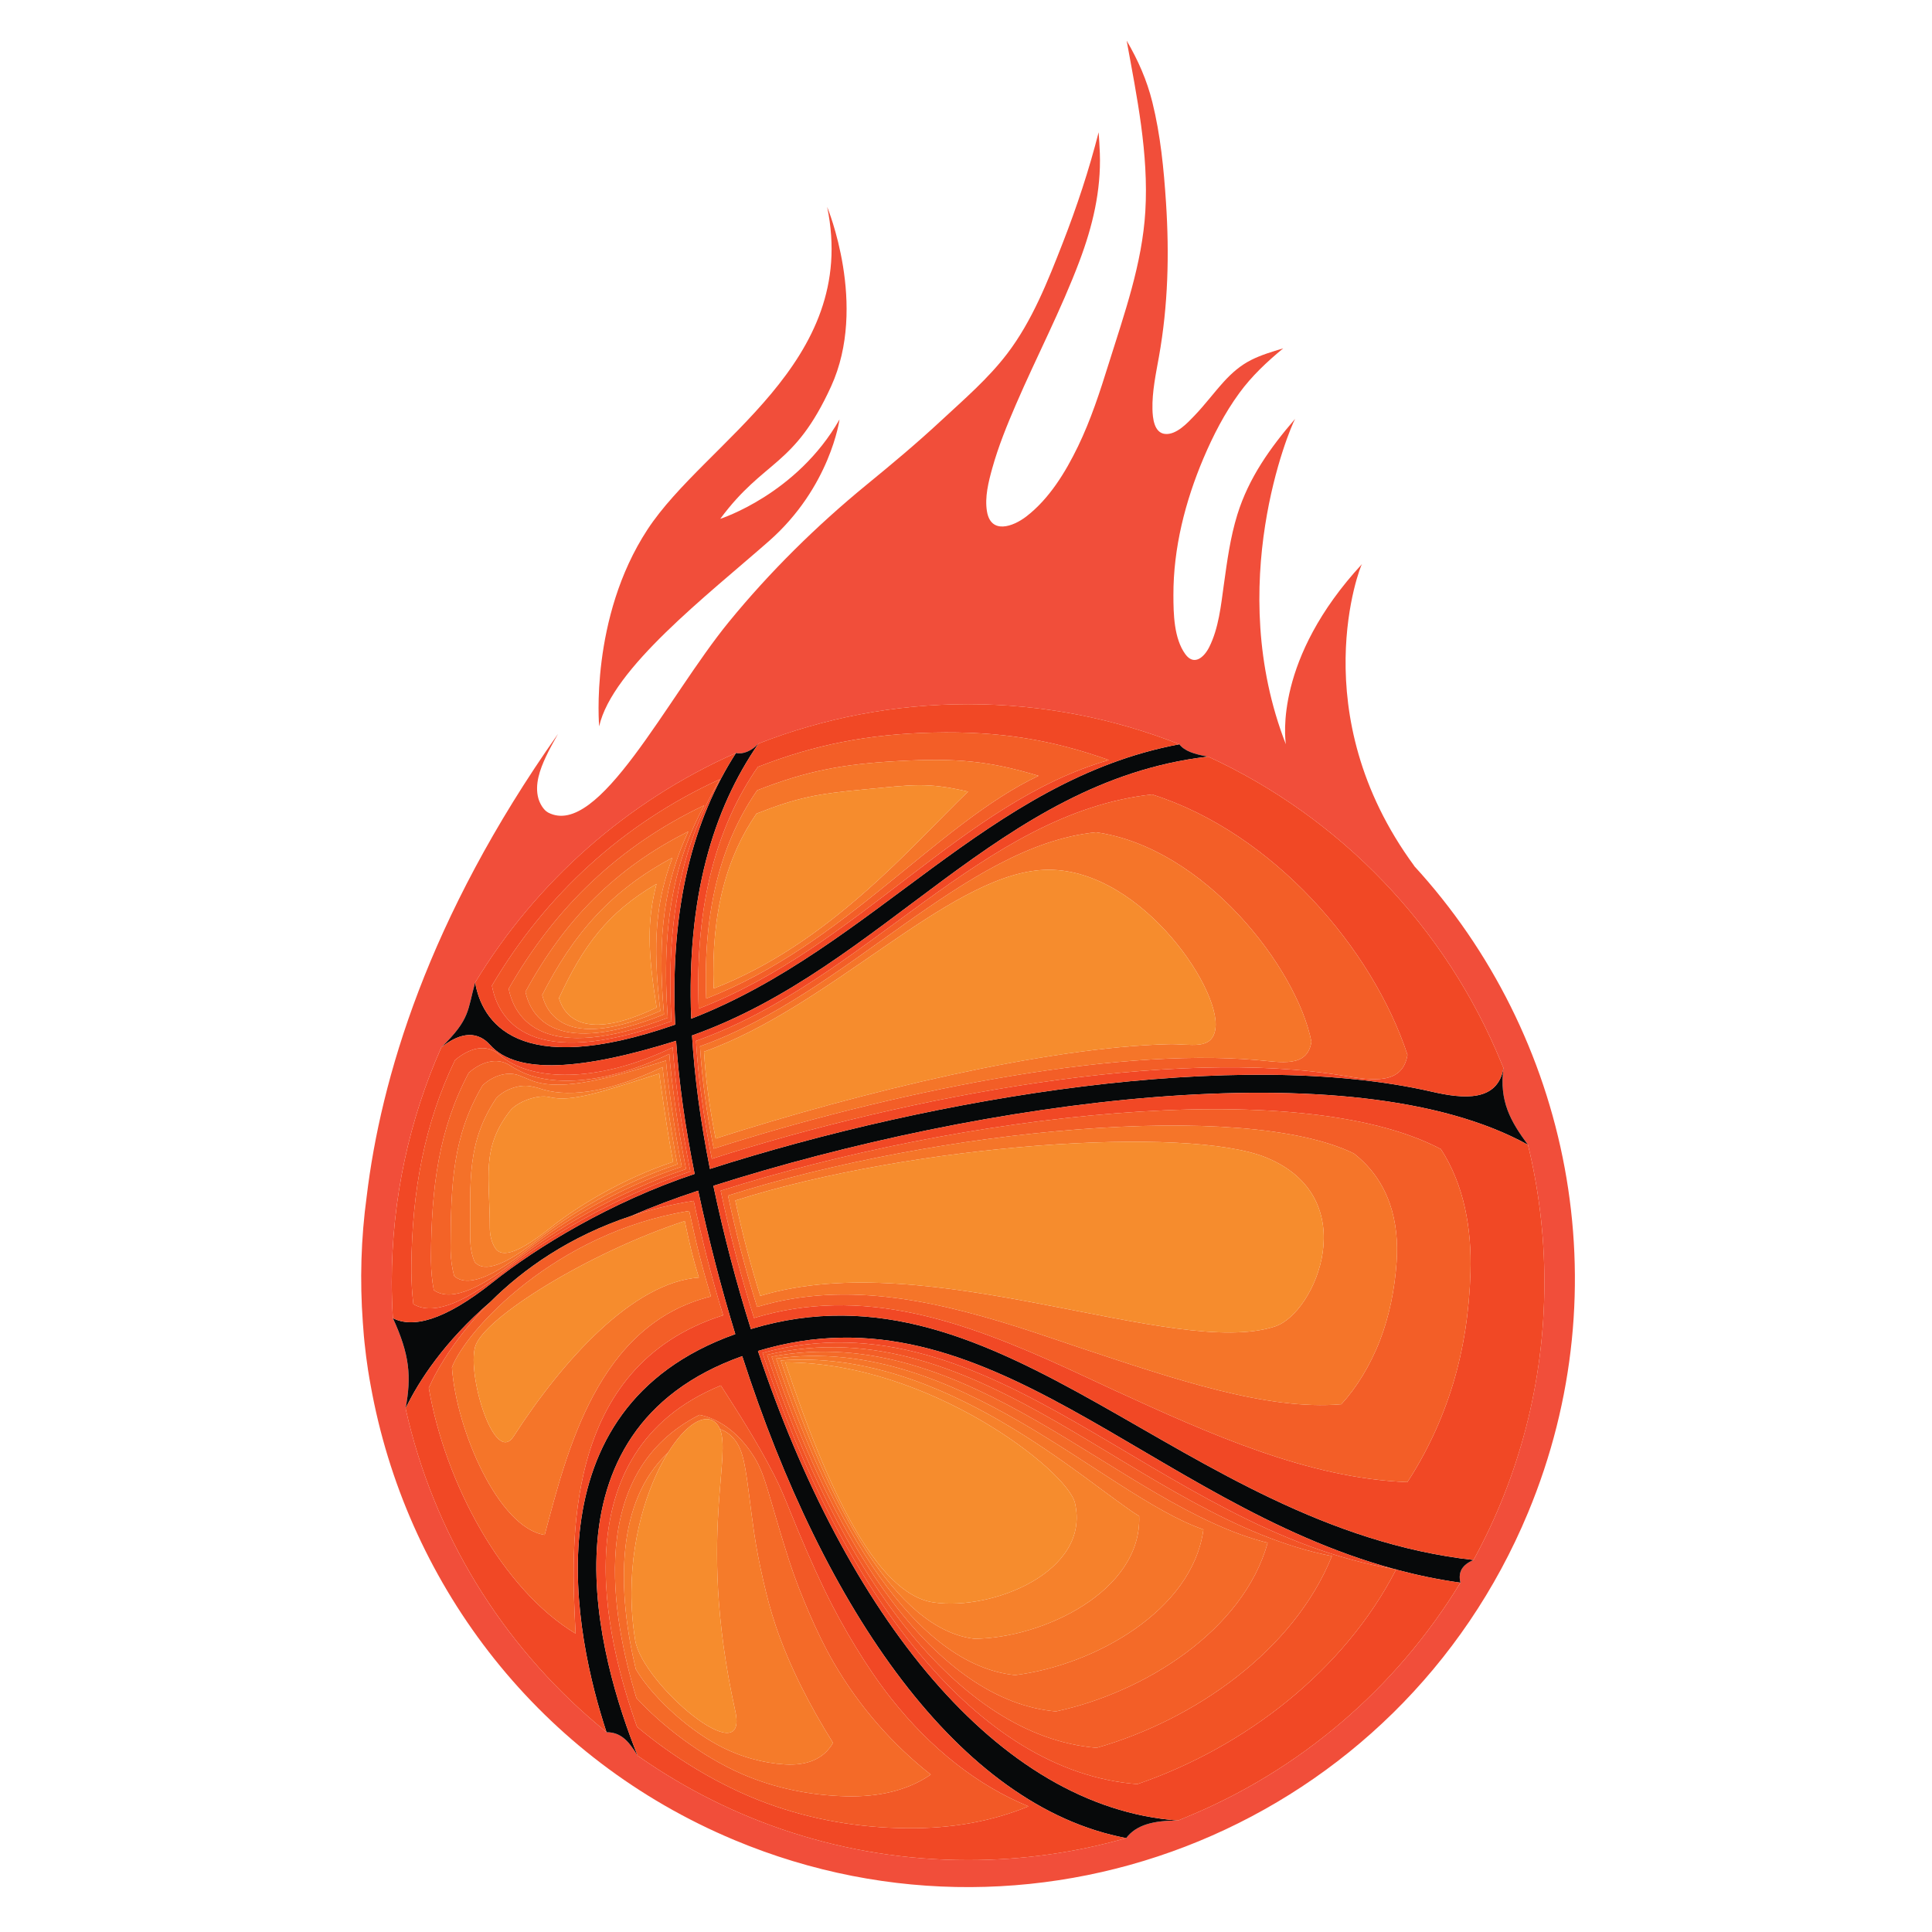 <?xml version="1.0" encoding="UTF-8"?>
<svg xmlns="http://www.w3.org/2000/svg" xmlns:xlink="http://www.w3.org/1999/xlink" width="375pt" height="375pt" viewBox="0 0 375 375" version="1.2">
<defs>
<clipPath id="clip1">
  <path d="M 70 7.84 L 306 7.84 L 306 367 L 70 367 Z M 70 7.84 "/>
</clipPath>
</defs>
<g id="surface1">
<rect x="0" y="0" width="375" height="375" style="fill:rgb(100%,100%,100%);fill-opacity:1;stroke:none;"/>
<rect x="0" y="0" width="375" height="375" style="fill:rgb(100%,100%,100%);fill-opacity:1;stroke:none;"/>
<rect x="0" y="0" width="375" height="375" style="fill:rgb(100%,100%,100%);fill-opacity:1;stroke:none;"/>
<g clip-path="url(#clip1)" clip-rule="nonzero">
<path style=" stroke:none;fill-rule:nonzero;fill:rgb(94.51%,30.589%,22.749%);fill-opacity:1;" d="M 85.656 203.293 C 91.363 197.734 90.711 196.055 92.223 190.703 C 104.09 171.117 121.766 155.469 142.848 146.156 C 144.145 146.469 145.887 145.785 147.23 144.332 C 159.836 139.395 173.555 136.684 187.898 136.684 C 202.379 136.684 216.211 139.441 228.91 144.461 C 229.91 145.793 231.91 146.402 234.219 146.805 C 234.203 146.836 234.188 146.867 234.172 146.902 C 234.281 146.887 234.387 146.867 234.496 146.855 C 260.199 158.68 280.641 179.992 291.414 206.32 C 291.418 206.324 291.422 206.328 291.43 206.328 C 291.562 206.645 291.691 206.965 291.824 207.289 C 290.973 213.77 293.211 217.648 296.578 222.211 C 298.652 230.754 299.766 239.676 299.766 248.863 C 299.766 258.645 298.516 268.121 296.172 277.16 C 293.828 286.191 290.391 294.793 286.008 302.793 C 283.969 303.68 282.938 304.961 283.465 307.199 L 283.289 307.48 C 270.883 327.734 252.242 343.723 230.047 352.785 C 230.051 352.793 230.051 352.797 230.055 352.801 C 229.594 352.988 229.133 353.176 228.672 353.359 C 223.848 353.359 220.527 354.215 218.594 356.773 C 208.84 359.559 198.547 361.043 187.898 361.043 C 175.969 361.043 164.477 359.176 153.695 355.703 C 143.051 352.277 133.105 347.285 124.117 341.02 C 124.117 341.023 124.113 341.023 124.113 341.023 C 124 340.938 123.879 340.867 123.766 340.785 C 121.984 337.855 120.469 336.227 117.727 336.227 C 117.082 335.699 116.441 335.168 115.809 334.629 C 115.809 334.621 115.809 334.617 115.809 334.609 C 97.48 319.09 84.18 297.793 78.75 273.488 L 78.723 273.375 C 79.879 267.125 79.52 262.965 76.258 255.859 C 76.117 253.543 76.035 251.215 76.035 248.863 C 76.035 232.633 79.477 217.215 85.656 203.293 Z M 70.629 259.328 C 70.672 259.742 70.711 260.16 70.75 260.57 C 70.957 262.578 71.188 264.305 71.41 265.746 L 71.418 265.82 C 71.812 268.359 72.168 270.027 72.273 270.656 C 79.562 308.125 104.781 341.359 142.547 357.152 C 202.582 382.266 271.547 353.82 296.586 293.613 C 314.871 249.656 304.656 200.945 274.469 168.066 L 274.492 168.055 C 252.77 138.496 264.098 109.609 264.359 109.488 C 247.348 127.898 249.438 143.27 249.582 144.461 C 237.539 113.543 250.293 83.227 251.383 81.301 C 246.566 86.891 242.379 92.742 240.168 99.883 C 238.789 104.332 238.18 108.941 237.539 113.543 C 236.984 117.547 236.547 121.93 234.711 125.598 C 233.715 127.586 231.762 129.316 230.062 126.965 C 227.852 123.902 227.762 119.133 227.758 115.531 C 227.73 106.395 230.047 97.324 233.59 88.953 C 235.469 84.531 237.691 80.207 240.523 76.328 C 242.953 72.992 245.898 70.238 249.07 67.613 C 246.965 68.254 244.824 68.875 242.859 69.867 C 240.809 70.895 239.105 72.375 237.566 74.066 C 235.602 76.223 233.863 78.582 231.836 80.688 C 230.492 82.094 228.312 84.453 226.129 84.227 C 223.984 84.004 223.734 81.098 223.691 79.445 C 223.609 76.004 224.359 72.559 224.957 69.191 C 226.723 59.277 226.977 49.41 226.324 39.367 C 225.898 32.824 225.254 26.207 223.672 19.832 C 222.613 15.551 220.898 11.68 218.684 7.891 C 220.668 18.773 222.973 29.875 222.309 41 C 221.703 51.203 218.223 60.93 215.195 70.602 C 213.496 76.051 211.727 81.504 209.238 86.648 C 206.809 91.656 203.66 96.828 199.188 100.262 C 196.586 102.258 192.316 103.75 191.566 99.246 C 191.113 96.496 191.867 93.52 192.598 90.887 C 193.781 86.637 195.457 82.527 197.203 78.484 C 201.219 69.18 205.953 60.176 209.523 50.684 C 212.07 43.93 213.73 37.02 213.48 29.77 C 213.434 28.402 213.336 27.035 213.246 25.672 C 211.379 32.992 209.016 40.133 206.273 47.168 C 203.387 54.555 200.336 62.32 195.484 68.664 C 191.801 73.5 187.047 77.582 182.613 81.699 C 177.973 86.016 173.141 90.051 168.242 94.059 C 158.523 102.016 149.422 110.988 141.465 120.723 C 129.477 135.391 116.18 162.855 106.387 157.711 C 105.5 157.246 104.785 155.969 104.504 155 C 103.734 152.27 104.816 149.324 105.961 146.875 C 106.672 145.359 107.492 143.902 108.312 142.449 C 82.977 178.383 73.891 209.586 71.172 232.25 C 70.059 240.414 69.836 248.586 70.422 256.641 C 70.488 257.582 70.555 258.48 70.629 259.328 "/>
</g>
<path style=" stroke:none;fill-rule:nonzero;fill:rgb(94.51%,30.589%,22.749%);fill-opacity:1;" d="M 125.68 102.773 C 114.426 119.941 116.297 140.984 116.297 140.984 C 118.809 129.766 137.277 115.551 149.234 105.043 C 161.188 94.539 162.949 81.414 162.949 81.414 C 154.676 95.957 139.797 100.707 139.797 100.707 C 148.414 89.078 154.121 90.738 161.312 75.008 C 168.508 59.277 160.551 40.164 160.551 40.164 C 166.848 70.516 136.938 85.598 125.68 102.773 "/>
<path style=" stroke:none;fill-rule:nonzero;fill:rgb(2.75%,3.529%,3.92%);fill-opacity:1;" d="M 115.809 334.629 C 116.441 335.168 117.082 335.699 117.727 336.227 C 117.078 335.699 116.449 335.148 115.809 334.609 C 115.809 334.617 115.809 334.621 115.809 334.629 "/>
<path style=" stroke:none;fill-rule:nonzero;fill:rgb(2.75%,3.529%,3.92%);fill-opacity:1;" d="M 283.289 307.477 L 283.465 307.199 C 283.41 307.293 283.348 307.387 283.289 307.477 "/>
<path style=" stroke:none;fill-rule:nonzero;fill:rgb(2.75%,3.529%,3.92%);fill-opacity:1;" d="M 124.113 341.023 C 124.117 341.023 124.117 341.023 124.117 341.02 C 124 340.941 123.879 340.863 123.766 340.785 C 123.879 340.867 124 340.938 124.113 341.023 "/>
<path style=" stroke:none;fill-rule:nonzero;fill:rgb(2.75%,3.529%,3.92%);fill-opacity:1;" d="M 78.75 273.488 C 78.742 273.453 78.73 273.414 78.723 273.375 L 78.75 273.488 "/>
<path style=" stroke:none;fill-rule:nonzero;fill:rgb(2.75%,3.529%,3.92%);fill-opacity:1;" d="M 230.055 352.801 C 230.055 352.797 230.051 352.793 230.047 352.785 C 229.59 352.973 229.137 353.18 228.672 353.359 C 229.137 353.176 229.594 352.988 230.055 352.801 "/>
<path style=" stroke:none;fill-rule:nonzero;fill:rgb(2.75%,3.529%,3.92%);fill-opacity:1;" d="M 95.145 202.844 C 100.316 208.645 113.027 207.719 131.227 202.023 L 131.23 202.023 C 131.758 209.914 132.941 218.504 134.832 227.852 C 118.48 233.316 104.199 242.07 95.656 248.863 C 86.086 256.473 80.035 257.789 76.262 255.855 C 79.52 262.965 79.879 267.125 78.723 273.375 C 81.285 268.066 86.16 260.484 95.191 252.691 C 101.566 246.34 110.523 239.973 122.551 236.008 C 126.527 234.285 130.836 232.645 135.512 231.113 C 137.562 240.648 139.969 249.969 142.719 258.949 C 101.957 273.438 111.645 317.758 117.727 336.227 C 120.469 336.227 121.984 337.855 123.766 340.785 C 120.012 331.453 114.926 315.68 115.859 300.43 C 116.793 285.18 123.742 270.453 144.066 263.227 C 148.027 275.523 152.637 287.137 157.828 297.734 C 163.016 308.332 168.793 317.914 175.086 326.148 C 187.676 342.621 202.34 353.699 218.594 356.773 C 220.527 354.215 223.848 353.359 228.672 353.359 C 193.449 350.793 164.113 313.277 147.121 262.223 C 191.676 248.762 223.02 291.613 270.637 304.555 C 270.758 304.574 270.875 304.598 270.996 304.617 C 270.988 304.625 270.984 304.637 270.977 304.648 C 275.02 305.73 279.176 306.602 283.465 307.199 C 282.941 304.961 283.969 303.68 286.008 302.793 C 257.66 299.598 234.895 284.672 213.074 272.398 C 191.246 260.133 170.355 250.523 145.746 257.965 C 142.934 249.047 140.496 239.742 138.465 230.164 C 151.41 226.047 165.641 222.316 180.23 219.324 C 194.82 216.336 209.781 214.094 224.18 212.949 C 252.98 210.664 279.566 212.789 296.578 222.211 C 293.211 217.648 290.973 213.77 291.824 207.285 C 290.691 213.902 284.082 213.309 277.984 211.91 C 240.195 203.215 181.539 212.875 137.797 226.887 C 135.934 217.504 134.797 208.891 134.324 200.984 C 171.602 187.762 193.832 151.758 234.172 146.898 C 234.191 146.867 234.203 146.836 234.223 146.801 C 231.91 146.402 229.914 145.793 228.91 144.461 C 191.695 151.418 169.512 184.02 134.16 197.734 C 133.262 174.242 138.348 157.164 147.23 144.328 C 145.887 145.785 144.145 146.469 142.848 146.156 C 134.586 158.988 130 175.914 131.055 198.879 C 100.188 209.641 93.523 198.105 92.223 190.703 C 90.711 196.055 91.363 197.734 85.66 203.289 C 88.551 200.984 92.18 199.516 95.145 202.844 "/>
<path style=" stroke:none;fill-rule:nonzero;fill:rgb(2.75%,3.529%,3.92%);fill-opacity:1;" d="M 291.43 206.324 C 291.426 206.324 291.422 206.324 291.414 206.32 C 291.547 206.645 291.695 206.961 291.824 207.285 C 291.695 206.965 291.562 206.641 291.43 206.324 "/>
<path style=" stroke:none;fill-rule:nonzero;fill:rgb(94.51%,28.239%,14.51%);fill-opacity:1;" d="M 273.191 204.75 C 272.227 210.598 266.383 209.734 260.957 208.832 C 227.789 203.23 176.816 212.543 138.164 224.918 C 136.52 216.633 135.516 209.016 135.098 202.035 C 168.129 190.312 190.504 157.844 223.609 154.203 C 247.148 161.668 266.461 184.219 273.191 204.75 Z M 137.797 226.887 C 181.539 212.875 240.195 203.215 277.984 211.91 C 284.082 213.309 290.691 213.902 291.824 207.285 C 291.695 206.961 291.547 206.645 291.414 206.32 C 280.641 179.992 260.199 158.68 234.496 146.855 C 234.387 146.867 234.281 146.887 234.172 146.898 C 193.832 151.758 171.602 187.762 134.324 200.984 C 134.797 208.891 135.934 217.504 137.797 226.887 "/>
<path style=" stroke:none;fill-rule:nonzero;fill:rgb(95.29%,36.859%,15.289%);fill-opacity:1;" d="M 254.547 202.203 C 253.762 207.297 248.676 206.156 243.93 205.754 C 215.387 203.246 172.094 212.207 138.531 222.953 C 137.105 215.754 136.234 209.152 135.867 203.086 C 164.555 192.906 187.062 164.129 212.727 161.547 C 233.781 164.508 251.758 187.938 254.547 202.203 Z M 138.164 224.918 C 176.816 212.543 227.789 203.23 260.957 208.832 C 266.383 209.734 272.227 210.598 273.191 204.75 C 266.461 184.219 247.148 161.668 223.609 154.203 C 190.504 157.844 168.129 190.312 135.098 202.035 C 135.516 209.016 136.52 216.633 138.164 224.918 "/>
<path style=" stroke:none;fill-rule:nonzero;fill:rgb(96.078%,45.879%,16.08%);fill-opacity:1;" d="M 235.91 199.664 C 235.297 203.992 230.977 202.574 226.906 202.676 C 202.977 203.262 167.371 211.875 138.902 220.988 C 137.691 214.883 136.953 209.273 136.645 204.129 C 160.977 195.496 183.625 170.418 201.844 168.891 C 220.414 167.348 237.055 191.645 235.91 199.664 Z M 138.531 222.953 C 172.094 212.207 215.387 203.246 243.93 205.754 C 248.676 206.156 253.762 207.297 254.547 202.203 C 251.758 187.938 233.781 164.508 212.727 161.547 C 187.062 164.129 164.555 192.906 135.867 203.086 C 136.234 209.152 137.105 215.754 138.531 222.953 "/>
<path style=" stroke:none;fill-rule:nonzero;fill:rgb(96.469%,54.9%,17.65%);fill-opacity:1;" d="M 138.902 220.988 C 167.371 211.875 202.977 203.262 226.906 202.676 C 230.977 202.574 235.297 203.992 235.91 199.664 C 237.055 191.645 220.414 167.348 201.844 168.891 C 183.625 170.418 160.977 195.496 136.645 204.129 C 136.953 209.273 137.691 214.883 138.902 220.988 "/>
<path style=" stroke:none;fill-rule:nonzero;fill:rgb(94.51%,28.239%,14.51%);fill-opacity:1;" d="M 147.098 148.855 C 158.176 144.523 168.578 142.48 181.168 142.195 C 193.977 141.902 204.074 143.559 215.238 147.523 C 186.812 155.648 166.668 183.73 135.617 195.777 C 134.828 175.141 139.293 160.133 147.098 148.855 Z M 134.16 197.734 C 169.512 184.02 191.695 151.418 228.91 144.461 C 216.211 139.438 202.379 136.684 187.898 136.684 C 173.555 136.684 159.836 139.391 147.23 144.328 C 138.348 157.164 133.262 174.242 134.16 197.734 "/>
<path style=" stroke:none;fill-rule:nonzero;fill:rgb(95.29%,36.859%,15.289%);fill-opacity:1;" d="M 146.969 153.395 C 156.516 149.652 163.605 148.285 174.438 147.715 C 185.574 147.117 191.938 147.676 201.57 150.586 C 181.934 159.879 163.836 183.438 137.074 193.82 C 136.391 176.043 140.242 163.105 146.969 153.395 Z M 215.238 147.523 C 204.074 143.559 193.977 141.902 181.168 142.195 C 168.578 142.48 158.176 144.523 147.098 148.855 C 139.293 160.133 134.828 175.141 135.617 195.777 C 166.668 183.73 186.812 155.648 215.238 147.523 "/>
<path style=" stroke:none;fill-rule:nonzero;fill:rgb(96.078%,45.879%,16.08%);fill-opacity:1;" d="M 146.84 157.918 C 154.852 154.781 158.625 154.082 167.703 153.23 C 177.176 152.34 179.797 151.793 187.898 153.648 C 177.047 164.109 161 183.148 138.527 191.863 C 137.961 176.938 141.191 166.074 146.84 157.918 Z M 201.57 150.586 C 191.938 147.676 185.574 147.117 174.438 147.715 C 163.605 148.285 156.516 149.652 146.969 153.395 C 140.242 163.105 136.391 176.043 137.074 193.82 C 163.836 183.438 181.934 159.879 201.57 150.586 "/>
<path style=" stroke:none;fill-rule:nonzero;fill:rgb(96.469%,54.9%,17.65%);fill-opacity:1;" d="M 187.898 153.648 C 179.797 151.793 177.176 152.34 167.703 153.23 C 158.625 154.082 154.852 154.781 146.84 157.918 C 141.191 166.074 137.961 176.938 138.527 191.863 C 161 183.148 177.047 164.109 187.898 153.648 "/>
<path style=" stroke:none;fill-rule:nonzero;fill:rgb(94.51%,28.239%,14.51%);fill-opacity:1;" d="M 139.762 151.242 C 132.781 162.938 129.145 177.664 130.336 198.215 C 102.805 208.18 96.719 197.93 95.48 191.309 C 105.895 173.648 120.984 159.805 139.762 151.242 Z M 131.055 198.879 C 130 175.914 134.586 158.988 142.848 146.156 C 121.766 155.469 104.09 171.117 92.223 190.703 C 93.523 198.105 100.188 209.641 131.055 198.879 "/>
<path style=" stroke:none;fill-rule:nonzero;fill:rgb(94.899%,33.33%,14.899%);fill-opacity:1;" d="M 136.68 156.32 C 130.98 166.895 128.289 179.414 129.613 197.555 C 105.43 206.723 99.914 197.742 98.734 191.914 C 107.695 176.176 120.203 164.137 136.68 156.32 Z M 130.336 198.215 C 129.145 177.664 132.781 162.938 139.762 151.242 C 120.984 159.805 105.895 173.648 95.48 191.309 C 96.719 197.93 102.805 208.18 130.336 198.215 "/>
<path style=" stroke:none;fill-rule:nonzero;fill:rgb(95.29%,38.82%,15.289%);fill-opacity:1;" d="M 133.594 161.398 C 129.176 170.852 127.434 181.16 128.891 196.887 C 108.051 205.262 103.113 197.559 101.984 192.52 C 109.5 178.703 119.43 168.469 133.594 161.398 Z M 129.613 197.555 C 128.289 179.414 130.98 166.895 136.68 156.32 C 120.203 164.137 107.695 176.176 98.734 191.914 C 99.914 197.742 105.43 206.723 129.613 197.555 "/>
<path style=" stroke:none;fill-rule:nonzero;fill:rgb(95.689%,44.31%,16.08%);fill-opacity:1;" d="M 130.516 166.484 C 127.371 174.805 126.578 182.914 128.168 196.223 C 110.672 203.801 106.309 197.375 105.238 193.129 C 111.305 181.227 118.645 172.801 130.516 166.484 Z M 128.891 196.887 C 127.434 181.16 129.176 170.852 133.594 161.398 C 119.43 168.469 109.5 178.703 101.984 192.52 C 103.113 197.559 108.051 205.262 128.891 196.887 "/>
<path style=" stroke:none;fill-rule:nonzero;fill:rgb(96.078%,49.409%,16.859%);fill-opacity:1;" d="M 127.43 171.566 C 125.57 178.762 125.723 184.66 127.445 195.559 C 113.297 202.344 109.504 197.195 108.492 193.734 C 113.109 183.754 117.863 177.137 127.43 171.566 Z M 128.168 196.223 C 126.578 182.914 127.371 174.805 130.516 166.484 C 118.645 172.801 111.305 181.227 105.238 193.129 C 106.309 197.375 110.672 203.801 128.168 196.223 "/>
<path style=" stroke:none;fill-rule:nonzero;fill:rgb(96.469%,54.9%,17.65%);fill-opacity:1;" d="M 127.445 195.559 C 125.723 184.66 125.57 178.762 127.43 171.566 C 117.863 177.137 113.109 183.754 108.492 193.734 C 109.504 197.195 113.297 202.344 127.445 195.559 "/>
<path style=" stroke:none;fill-rule:nonzero;fill:rgb(94.51%,28.239%,14.51%);fill-opacity:1;" d="M 220.758 346.301 C 189.527 343.891 163.488 309.117 148.004 262.59 C 192.91 250.434 224.676 296.926 270.637 304.555 C 223.02 291.613 191.676 248.762 147.121 262.223 C 164.113 313.277 193.449 350.793 228.672 353.359 C 229.137 353.18 229.59 352.973 230.047 352.785 C 252.242 343.723 270.887 327.734 283.289 307.477 C 283.348 307.387 283.41 307.293 283.465 307.199 C 279.176 306.602 275.02 305.73 270.977 304.648 C 260.945 324.191 241.738 339.09 220.758 346.301 "/>
<path style=" stroke:none;fill-rule:nonzero;fill:rgb(94.899%,32.549%,14.51%);fill-opacity:1;" d="M 212.848 339.254 C 185.602 336.988 162.867 304.961 148.891 262.961 C 190.496 253.211 221.309 294.828 258.523 302.035 C 251.129 320.352 231.922 333.809 212.848 339.254 Z M 148.004 262.59 C 163.488 309.117 189.527 343.891 220.758 346.301 C 241.738 339.09 260.945 324.191 270.977 304.648 C 270.984 304.637 270.988 304.625 270.996 304.617 C 270.875 304.598 270.758 304.574 270.637 304.555 C 224.676 296.926 192.91 250.434 148.004 262.59 "/>
<path style=" stroke:none;fill-rule:nonzero;fill:rgb(95.29%,36.859%,15.289%);fill-opacity:1;" d="M 204.938 332.188 C 181.684 330.086 162.246 300.801 149.773 263.328 C 187.969 256.012 217.773 292.492 246.055 299.453 C 241.289 316.52 222.09 328.531 204.938 332.188 Z M 148.891 262.961 C 162.867 304.961 185.602 336.988 212.848 339.254 C 231.922 333.809 251.129 320.352 258.523 302.035 C 221.309 294.828 190.496 253.211 148.891 262.961 "/>
<path style=" stroke:none;fill-rule:nonzero;fill:rgb(95.689%,41.57%,15.689%);fill-opacity:1;" d="M 197.027 325.137 C 177.766 323.184 161.625 296.652 150.656 263.695 C 185.441 258.816 214.238 290.152 233.582 296.875 C 231.453 312.68 212.262 323.258 197.027 325.137 Z M 149.773 263.328 C 162.246 300.801 181.684 330.086 204.938 332.188 C 222.09 328.531 241.289 316.52 246.055 299.453 C 217.773 292.492 187.969 256.012 149.773 263.328 "/>
<path style=" stroke:none;fill-rule:nonzero;fill:rgb(96.078%,45.879%,16.08%);fill-opacity:1;" d="M 189.117 318.082 C 173.844 316.281 161.004 292.492 151.543 264.062 C 182.914 261.625 210.703 287.812 221.113 294.289 C 221.617 308.855 202.434 317.98 189.117 318.082 Z M 150.656 263.695 C 161.625 296.652 177.766 323.184 197.027 325.137 C 212.262 323.258 231.453 312.68 233.582 296.875 C 214.238 290.152 185.441 258.816 150.656 263.695 "/>
<path style=" stroke:none;fill-rule:nonzero;fill:rgb(96.469%,50.589%,16.859%);fill-opacity:1;" d="M 208.641 291.707 C 211.777 305.023 192.605 312.703 181.207 311.031 C 169.922 309.379 160.383 288.336 152.426 264.434 C 180.387 264.434 207.172 285.469 208.641 291.707 Z M 151.543 264.062 C 161.004 292.492 173.844 316.281 189.117 318.082 C 202.434 317.98 221.617 308.855 221.113 294.289 C 210.703 287.812 182.914 261.625 151.543 264.062 "/>
<path style=" stroke:none;fill-rule:nonzero;fill:rgb(96.469%,54.9%,17.65%);fill-opacity:1;" d="M 181.207 311.031 C 192.605 312.703 211.777 305.023 208.641 291.707 C 207.172 285.469 180.387 264.434 152.426 264.434 C 160.383 288.336 169.922 309.379 181.207 311.031 "/>
<path style=" stroke:none;fill-rule:nonzero;fill:rgb(94.51%,28.239%,14.51%);fill-opacity:1;" d="M 176.031 354.852 C 166.691 354.777 157.5 353.191 148.906 350.035 C 139.516 346.59 130.629 341.031 123.648 335.18 C 120.578 326.594 116.793 313.246 117.703 300.43 C 118.609 287.617 124.215 275.344 139.918 268.922 C 143.086 273.895 146.785 279.52 150.27 286.32 C 151.441 288.59 152.422 290.992 153.434 293.5 C 155.488 298.602 157.668 303.672 160.09 308.711 C 161.93 312.516 163.957 316.172 166.109 319.703 C 168.258 323.23 170.531 326.578 172.984 329.688 C 180.695 339.441 189.77 346.57 199.625 350.609 C 192.5 353.559 184.508 354.949 176.031 354.852 Z M 175.086 326.148 C 168.793 317.914 163.016 308.332 157.828 297.734 C 152.637 287.137 148.027 275.523 144.066 263.227 C 123.742 270.453 116.793 285.18 115.859 300.43 C 114.926 315.68 120.012 331.453 123.766 340.785 C 123.879 340.863 124 340.941 124.117 341.02 C 133.109 347.285 143.051 352.277 153.695 355.703 C 164.477 359.176 175.969 361.043 187.898 361.043 C 198.551 361.043 208.84 359.559 218.594 356.773 C 202.34 353.699 187.676 342.621 175.086 326.148 "/>
<path style=" stroke:none;fill-rule:nonzero;fill:rgb(94.899%,34.9%,14.899%);fill-opacity:1;" d="M 164.156 348.656 C 157.414 348.48 150.535 347.145 144.113 344.371 C 136.109 340.902 128.41 334.895 123.531 329.582 C 121.141 321.738 118.656 310.805 119.547 300.43 C 120.43 290.051 124.684 280.23 135.77 274.625 C 139.117 275.281 143.18 277.641 146.434 282.887 C 147.57 284.715 148.312 286.836 149.047 289.266 C 150.34 293.57 151.621 298.168 153.23 303.105 C 154.336 306.496 155.668 309.871 157.133 313.25 C 158.52 316.453 160.031 319.609 161.781 322.645 C 166.879 331.453 173.414 338.723 180.656 344.445 C 176.16 347.559 170.469 348.824 164.156 348.656 Z M 172.984 329.688 C 170.531 326.578 168.258 323.23 166.109 319.703 C 163.957 316.172 161.93 312.516 160.09 308.711 C 157.668 303.672 155.488 298.602 153.434 293.5 C 152.422 290.992 151.441 288.59 150.27 286.32 C 146.785 279.52 143.086 273.895 139.918 268.922 C 124.215 275.344 118.609 287.617 117.703 300.43 C 116.793 313.246 120.578 326.594 123.648 335.18 C 130.629 341.031 139.516 346.59 148.906 350.035 C 157.5 353.191 166.691 354.777 176.031 354.852 C 184.508 354.949 192.5 353.559 199.625 350.609 C 189.77 346.57 180.695 339.441 172.984 329.688 "/>
<path style=" stroke:none;fill-rule:nonzero;fill:rgb(95.689%,41.57%,15.689%);fill-opacity:1;" d="M 152.285 342.465 C 148.137 342.211 143.598 341.012 139.324 338.703 C 132.727 335.137 126.188 328.762 123.406 323.969 C 121.703 316.875 120.523 308.367 121.387 300.426 C 122.156 293.348 124.559 286.73 129.652 281.98 C 132.93 276.707 136.574 274.23 138.758 276.02 C 139.191 276.375 139.508 276.832 139.738 277.387 C 140.773 277.734 141.746 278.398 142.598 279.453 C 143.711 280.828 144.238 282.664 144.656 285.039 C 145.27 288.516 145.66 292.633 146.375 297.508 C 146.801 300.445 147.406 303.543 148.156 306.809 C 148.816 309.672 149.566 312.617 150.582 315.609 C 153.203 323.348 157.059 330.879 161.688 338.289 C 159.82 341.555 156.434 342.727 152.285 342.465 Z M 161.781 322.645 C 160.031 319.609 158.52 316.453 157.133 313.25 C 155.668 309.871 154.336 306.496 153.23 303.105 C 151.621 298.168 150.34 293.57 149.047 289.266 C 148.312 286.836 147.57 284.715 146.434 282.887 C 143.18 277.641 139.117 275.281 135.77 274.625 C 124.684 280.23 120.43 290.051 119.547 300.43 C 118.656 310.805 121.141 321.738 123.531 329.582 C 128.41 334.895 136.109 340.902 144.113 344.371 C 150.535 347.145 157.414 348.48 164.156 348.656 C 170.469 348.824 176.16 347.559 180.656 344.445 C 173.414 338.723 166.879 331.453 161.781 322.645 "/>
<path style=" stroke:none;fill-rule:nonzero;fill:rgb(96.078%,48.239%,16.469%);fill-opacity:1;" d="M 148.156 306.809 C 147.406 303.543 146.801 300.445 146.375 297.508 C 145.66 292.633 145.27 288.516 144.656 285.039 C 144.238 282.664 143.711 280.828 142.598 279.453 C 141.746 278.398 140.773 277.734 139.738 277.387 C 140.789 279.902 140.02 284.543 139.516 291.906 C 139.211 296.402 139.004 301.91 139.375 308.57 C 139.754 315.234 140.707 323.043 142.719 332.129 C 144.074 338.258 139.559 336.945 134.531 333.035 C 129.512 329.125 123.973 322.621 123.289 318.367 C 122.27 312.023 122.387 305.926 123.227 300.426 C 124.066 294.922 125.625 290.008 127.48 286.027 C 128.168 284.543 128.902 283.191 129.652 281.98 C 124.559 286.73 122.156 293.348 121.387 300.426 C 120.523 308.367 121.703 316.875 123.406 323.969 C 126.188 328.762 132.727 335.137 139.324 338.703 C 143.598 341.012 148.137 342.211 152.285 342.465 C 156.434 342.727 159.82 341.555 161.688 338.289 C 157.059 330.879 153.203 323.348 150.582 315.609 C 149.566 312.617 148.816 309.672 148.156 306.809 "/>
<path style=" stroke:none;fill-rule:nonzero;fill:rgb(96.469%,54.9%,17.65%);fill-opacity:1;" d="M 123.227 300.426 C 122.387 305.926 122.27 312.023 123.289 318.367 C 123.973 322.621 129.512 329.125 134.531 333.035 C 139.559 336.945 144.074 338.258 142.719 332.129 C 140.707 323.043 139.754 315.234 139.375 308.57 C 139.004 301.91 139.211 296.402 139.516 291.906 C 140.02 284.543 140.789 279.902 139.738 277.387 C 139.508 276.832 139.191 276.375 138.758 276.02 C 136.574 274.23 132.93 276.707 129.652 281.98 C 128.902 283.191 128.168 284.543 127.48 286.027 C 125.625 290.008 124.066 294.922 123.227 300.426 "/>
<path style=" stroke:none;fill-rule:nonzero;fill:rgb(94.51%,28.239%,14.51%);fill-opacity:1;" d="M 285.418 246.93 C 285.203 254.477 284.094 261.789 282.027 268.621 C 279.895 275.645 276.816 282.105 273.172 287.676 C 253.926 286.949 234.926 278.395 216.309 269.855 C 213.18 268.418 210.082 266.934 206.98 265.523 C 187.027 256.414 167.469 249.438 146.352 255.82 C 143.855 247.891 141.688 239.621 139.883 231.113 C 151.402 227.449 164.176 224.199 177.285 221.605 C 190.359 219.023 203.773 217.098 216.617 216.09 C 242.34 214.066 265.781 215.707 279.68 223.043 C 284.215 230.055 285.664 238.512 285.418 246.93 Z M 224.18 212.949 C 209.781 214.094 194.82 216.336 180.23 219.324 C 165.641 222.316 151.41 226.047 138.465 230.164 C 140.496 239.742 142.934 249.047 145.746 257.965 C 170.355 250.523 191.246 260.133 213.074 272.398 C 234.895 284.672 257.66 299.598 286.008 302.793 C 290.391 294.793 293.828 286.191 296.176 277.16 C 298.52 268.121 299.766 258.645 299.766 248.863 C 299.766 239.676 298.652 230.75 296.578 222.211 C 279.566 212.789 252.98 210.664 224.18 212.949 "/>
<path style=" stroke:none;fill-rule:nonzero;fill:rgb(95.29%,36.859%,15.289%);fill-opacity:1;" d="M 271.078 245 C 270.707 250.312 269.656 255.461 267.879 260.086 C 265.945 265.098 263.238 269.422 260.344 272.566 C 245.84 273.812 227.914 267.672 209.414 261.52 C 206.566 260.574 203.738 259.578 200.887 258.648 C 182.809 252.684 164.586 248.348 146.957 253.676 C 144.777 246.742 142.883 239.516 141.301 232.062 C 151.391 228.859 162.707 226.082 174.336 223.891 C 185.895 221.711 197.762 220.109 209.055 219.234 C 231.695 217.473 252.004 218.633 262.777 223.887 C 269.781 229.352 271.617 237.34 271.078 245 Z M 216.617 216.09 C 203.773 217.098 190.359 219.023 177.285 221.605 C 164.176 224.199 151.402 227.449 139.883 231.113 C 141.688 239.621 143.855 247.891 146.352 255.82 C 167.469 249.438 187.027 256.414 206.98 265.523 C 210.082 266.934 213.18 268.418 216.309 269.855 C 234.926 278.395 253.926 286.949 273.172 287.676 C 276.816 282.105 279.895 275.645 282.027 268.621 C 284.094 261.789 285.203 254.477 285.418 246.93 C 285.664 238.512 284.215 230.055 279.68 223.043 C 265.781 215.707 242.34 214.066 216.617 216.09 "/>
<path style=" stroke:none;fill-rule:nonzero;fill:rgb(96.078%,45.879%,16.08%);fill-opacity:1;" d="M 256.738 243.066 C 255.758 249.938 251.43 256.152 247.508 257.449 C 237.75 260.668 220.961 256.711 202.512 253.188 C 184.066 249.66 163.957 246.574 147.566 251.527 C 145.695 245.59 144.074 239.391 142.719 233.02 C 159.961 227.531 181.926 223.879 201.488 222.371 C 221.055 220.883 238.219 221.547 245.871 224.723 C 255.344 228.656 257.715 236.184 256.738 243.066 Z M 209.055 219.234 C 197.762 220.109 185.895 221.711 174.336 223.891 C 162.707 226.082 151.391 228.859 141.301 232.062 C 142.883 239.516 144.777 246.742 146.957 253.676 C 164.586 248.348 182.809 252.684 200.887 258.648 C 203.738 259.578 206.566 260.574 209.414 261.52 C 227.914 267.672 245.84 273.812 260.344 272.566 C 263.238 269.422 265.945 265.098 267.879 260.086 C 269.656 255.461 270.707 250.312 271.078 245 C 271.617 237.34 269.781 229.352 262.777 223.887 C 252.004 218.633 231.695 217.473 209.055 219.234 "/>
<path style=" stroke:none;fill-rule:nonzero;fill:rgb(96.469%,54.9%,17.65%);fill-opacity:1;" d="M 201.488 222.371 C 181.926 223.879 159.961 227.531 142.719 233.02 C 144.074 239.391 145.695 245.59 147.566 251.527 C 163.957 246.574 184.066 249.66 202.512 253.188 C 220.961 256.711 237.75 260.668 247.508 257.449 C 251.43 256.152 255.758 249.938 256.738 243.066 C 257.715 236.184 255.344 228.656 245.871 224.723 C 238.219 221.547 221.055 220.883 201.488 222.371 "/>
<path style=" stroke:none;fill-rule:nonzero;fill:rgb(94.51%,28.239%,14.51%);fill-opacity:1;" d="M 79.844 245.816 C 79.973 231.207 82.371 218.094 88.32 205.762 C 90.852 203.637 94.254 202.266 97.105 204.844 C 97.668 205.352 98.309 205.789 99.008 206.195 C 104.746 209.535 116.234 210.16 130.574 203.293 C 130.996 209.609 132.25 218.773 133.996 227.379 C 118.934 232.418 105.777 240.473 97.914 246.738 C 89.098 253.754 83.535 255.105 80.234 253.129 C 79.984 251.082 79.859 248.977 79.844 246.855 C 79.844 246.516 79.844 246.164 79.844 245.816 Z M 95.656 248.863 C 104.199 242.07 118.48 233.316 134.832 227.852 C 132.941 218.504 131.758 209.914 131.23 202.023 L 131.227 202.023 C 113.027 207.719 100.316 208.645 95.145 202.844 C 92.18 199.516 88.551 200.984 85.66 203.289 C 79.477 217.215 76.039 232.633 76.039 248.863 C 76.039 251.215 76.117 253.539 76.262 255.855 C 80.035 257.789 86.086 256.473 95.656 248.863 "/>
<path style=" stroke:none;fill-rule:nonzero;fill:rgb(94.899%,33.33%,14.899%);fill-opacity:1;" d="M 90.988 208.223 C 93.152 206.289 96.348 205.012 99.07 206.844 C 99.633 207.227 100.254 207.551 100.895 207.883 C 106.34 210.668 116.559 210.965 129.918 204.566 C 130.238 209.305 131.566 219.047 133.164 226.914 C 119.391 231.52 107.367 238.891 100.172 244.613 C 92.109 251.023 87.031 252.43 84.203 250.414 C 83.855 248.621 83.684 246.746 83.656 244.852 C 83.652 244.539 83.648 244.23 83.652 243.918 C 83.746 230.508 85.109 219.309 90.988 208.223 Z M 97.914 246.738 C 105.777 240.473 118.934 232.418 133.996 227.379 C 132.25 218.773 130.996 209.609 130.574 203.293 C 116.234 210.16 104.746 209.535 99.008 206.195 C 98.309 205.789 97.668 205.352 97.105 204.844 C 94.254 202.266 90.852 203.637 88.32 205.762 C 82.371 218.094 79.973 231.207 79.844 245.816 C 79.844 246.164 79.844 246.516 79.844 246.855 C 79.859 248.977 79.984 251.082 80.234 253.129 C 83.535 255.105 89.098 253.754 97.914 246.738 "/>
<path style=" stroke:none;fill-rule:nonzero;fill:rgb(95.29%,38.82%,15.289%);fill-opacity:1;" d="M 93.652 210.695 C 95.457 208.941 98.477 207.73 101.031 208.848 C 101.598 209.09 102.203 209.309 102.793 209.566 C 107.938 211.801 116.211 210.062 129.258 205.844 L 129.266 205.844 C 129.48 209 130.883 219.316 132.324 226.445 C 119.844 230.617 108.945 237.301 102.43 242.484 C 95.125 248.297 90.531 249.754 88.176 247.691 C 87.723 246.16 87.512 244.512 87.465 242.844 C 87.457 242.574 87.457 242.297 87.457 242.023 C 87.523 229.809 87.855 220.516 93.652 210.695 Z M 84.203 250.414 C 87.031 252.43 92.109 251.023 100.172 244.613 C 107.367 238.891 119.391 231.52 133.164 226.914 C 131.566 219.047 130.238 209.305 129.918 204.566 C 116.559 210.965 106.34 210.668 100.895 207.883 C 100.254 207.551 99.633 207.227 99.07 206.844 C 96.348 205.012 93.152 206.289 90.988 208.223 C 85.109 219.309 83.746 230.508 83.652 243.918 C 83.648 244.23 83.652 244.539 83.656 244.852 C 83.684 246.746 83.855 248.621 84.203 250.414 "/>
<path style=" stroke:none;fill-rule:nonzero;fill:rgb(95.689%,44.31%,16.08%);fill-opacity:1;" d="M 96.316 213.168 C 97.754 211.59 100.625 210.406 102.988 210.844 C 103.574 210.957 104.148 211.066 104.68 211.25 C 109.539 212.922 117.211 212.566 128.605 207.113 L 128.613 207.113 C 128.715 208.691 130.195 219.59 131.488 225.984 C 120.301 229.719 110.531 235.711 104.684 240.355 C 98.137 245.57 94.027 247.078 92.148 244.965 C 91.59 243.707 91.336 242.277 91.273 240.84 C 91.27 240.602 91.262 240.367 91.266 240.129 C 91.297 229.113 90.602 221.723 96.316 213.168 Z M 88.176 247.691 C 90.531 249.754 95.125 248.297 102.43 242.484 C 108.945 237.301 119.844 230.617 132.324 226.445 C 130.883 219.316 129.48 209 129.266 205.844 L 129.258 205.844 C 116.211 210.062 107.938 211.801 102.793 209.566 C 102.203 209.309 101.598 209.09 101.031 208.848 C 98.477 207.73 95.457 208.941 93.652 210.695 C 87.855 220.516 87.523 229.809 87.457 242.023 C 87.457 242.297 87.457 242.574 87.465 242.844 C 87.512 244.512 87.723 246.16 88.176 247.691 "/>
<path style=" stroke:none;fill-rule:nonzero;fill:rgb(96.078%,49.409%,16.859%);fill-opacity:1;" d="M 98.98 215.641 C 100.352 213.867 104.312 212.398 106.574 212.934 C 111.145 214.023 116.941 211.828 127.953 208.387 C 127.953 208.387 129.512 219.855 130.656 225.512 C 120.754 228.824 112.113 234.117 106.941 238.23 C 101.152 242.84 97.527 244.398 96.121 242.25 C 95.355 241.074 95.07 239.652 95.07 238.23 C 95.07 228.41 93.344 222.926 98.98 215.641 Z M 91.273 240.84 C 91.336 242.277 91.59 243.707 92.148 244.965 C 94.027 247.078 98.137 245.57 104.684 240.355 C 110.531 235.711 120.301 229.719 131.488 225.984 C 130.195 219.59 128.715 208.691 128.613 207.113 L 128.605 207.113 C 117.211 212.566 109.539 212.922 104.68 211.25 C 104.148 211.066 103.574 210.957 102.988 210.844 C 100.625 210.406 97.754 211.59 96.316 213.168 C 90.602 221.723 91.297 229.113 91.266 240.129 C 91.262 240.367 91.27 240.602 91.273 240.84 "/>
<path style=" stroke:none;fill-rule:nonzero;fill:rgb(96.469%,54.9%,17.65%);fill-opacity:1;" d="M 96.121 242.25 C 97.527 244.398 101.152 242.84 106.941 238.23 C 112.113 234.117 120.754 228.824 130.656 225.512 C 129.512 219.855 127.953 208.387 127.953 208.387 C 116.941 211.828 111.145 214.023 106.574 212.934 C 104.312 212.398 100.352 213.867 98.98 215.641 C 93.344 222.926 95.07 228.41 95.07 238.23 C 95.07 239.652 95.355 241.074 96.121 242.25 "/>
<path style=" stroke:none;fill-rule:nonzero;fill:rgb(94.51%,28.239%,14.51%);fill-opacity:1;" d="M 142.719 258.949 C 139.969 249.969 137.562 240.648 135.512 231.113 C 130.836 232.645 126.527 234.285 122.551 236.008 C 126.281 234.777 130.301 233.773 134.641 233.078 L 134.645 233.078 C 136.348 241.008 138.074 247.828 140.363 255.293 C 108.941 265.242 110.828 299.859 111.723 317.074 C 97.566 308.57 86.434 288.039 83.223 269.383 C 84.926 265.523 88.742 259.117 95.191 252.691 C 86.16 260.484 81.285 268.066 78.723 273.375 C 78.73 273.414 78.742 273.453 78.75 273.488 C 84.18 297.793 97.484 319.09 115.809 334.609 C 116.449 335.148 117.078 335.699 117.727 336.227 C 111.645 317.758 101.957 273.438 142.719 258.949 "/>
<path style=" stroke:none;fill-rule:nonzero;fill:rgb(95.29%,36.859%,15.289%);fill-opacity:1;" d="M 133.777 235.039 C 135.141 241.363 136.18 245.676 138.004 251.637 C 115.922 257.059 110.004 281.957 105.723 297.926 C 96.77 296.582 88.543 277.52 87.723 265.398 C 90.461 258.188 107.867 239.176 133.777 235.039 Z M 111.723 317.074 C 110.828 299.859 108.941 265.242 140.363 255.293 C 138.074 247.828 136.348 241.008 134.645 233.078 L 134.641 233.078 C 130.301 233.773 126.281 234.777 122.551 236.008 C 110.523 239.973 101.566 246.34 95.191 252.691 C 88.742 259.117 84.926 265.523 83.223 269.383 C 86.434 288.039 97.566 308.57 111.723 317.074 "/>
<path style=" stroke:none;fill-rule:nonzero;fill:rgb(96.078%,45.879%,16.08%);fill-opacity:1;" d="M 132.91 237.004 C 133.926 241.723 134.289 243.531 135.648 247.977 C 122.906 248.863 109.188 264.062 99.715 278.77 C 95.969 284.586 90.656 266.992 92.223 261.406 C 93.793 255.848 114.301 243.098 132.91 237.004 Z M 105.723 297.926 C 110.004 281.957 115.922 257.059 138.004 251.637 C 136.18 245.676 135.141 241.363 133.777 235.039 C 107.867 239.176 90.461 258.188 87.723 265.398 C 88.543 277.52 96.77 296.582 105.723 297.926 "/>
<path style=" stroke:none;fill-rule:nonzero;fill:rgb(96.469%,54.9%,17.65%);fill-opacity:1;" d="M 99.715 278.77 C 109.188 264.062 122.906 248.863 135.648 247.977 C 134.289 243.531 133.926 241.723 132.91 237.004 C 114.301 243.098 93.793 255.848 92.223 261.406 C 90.656 266.992 95.969 284.586 99.715 278.77 "/>
</g>
</svg>
